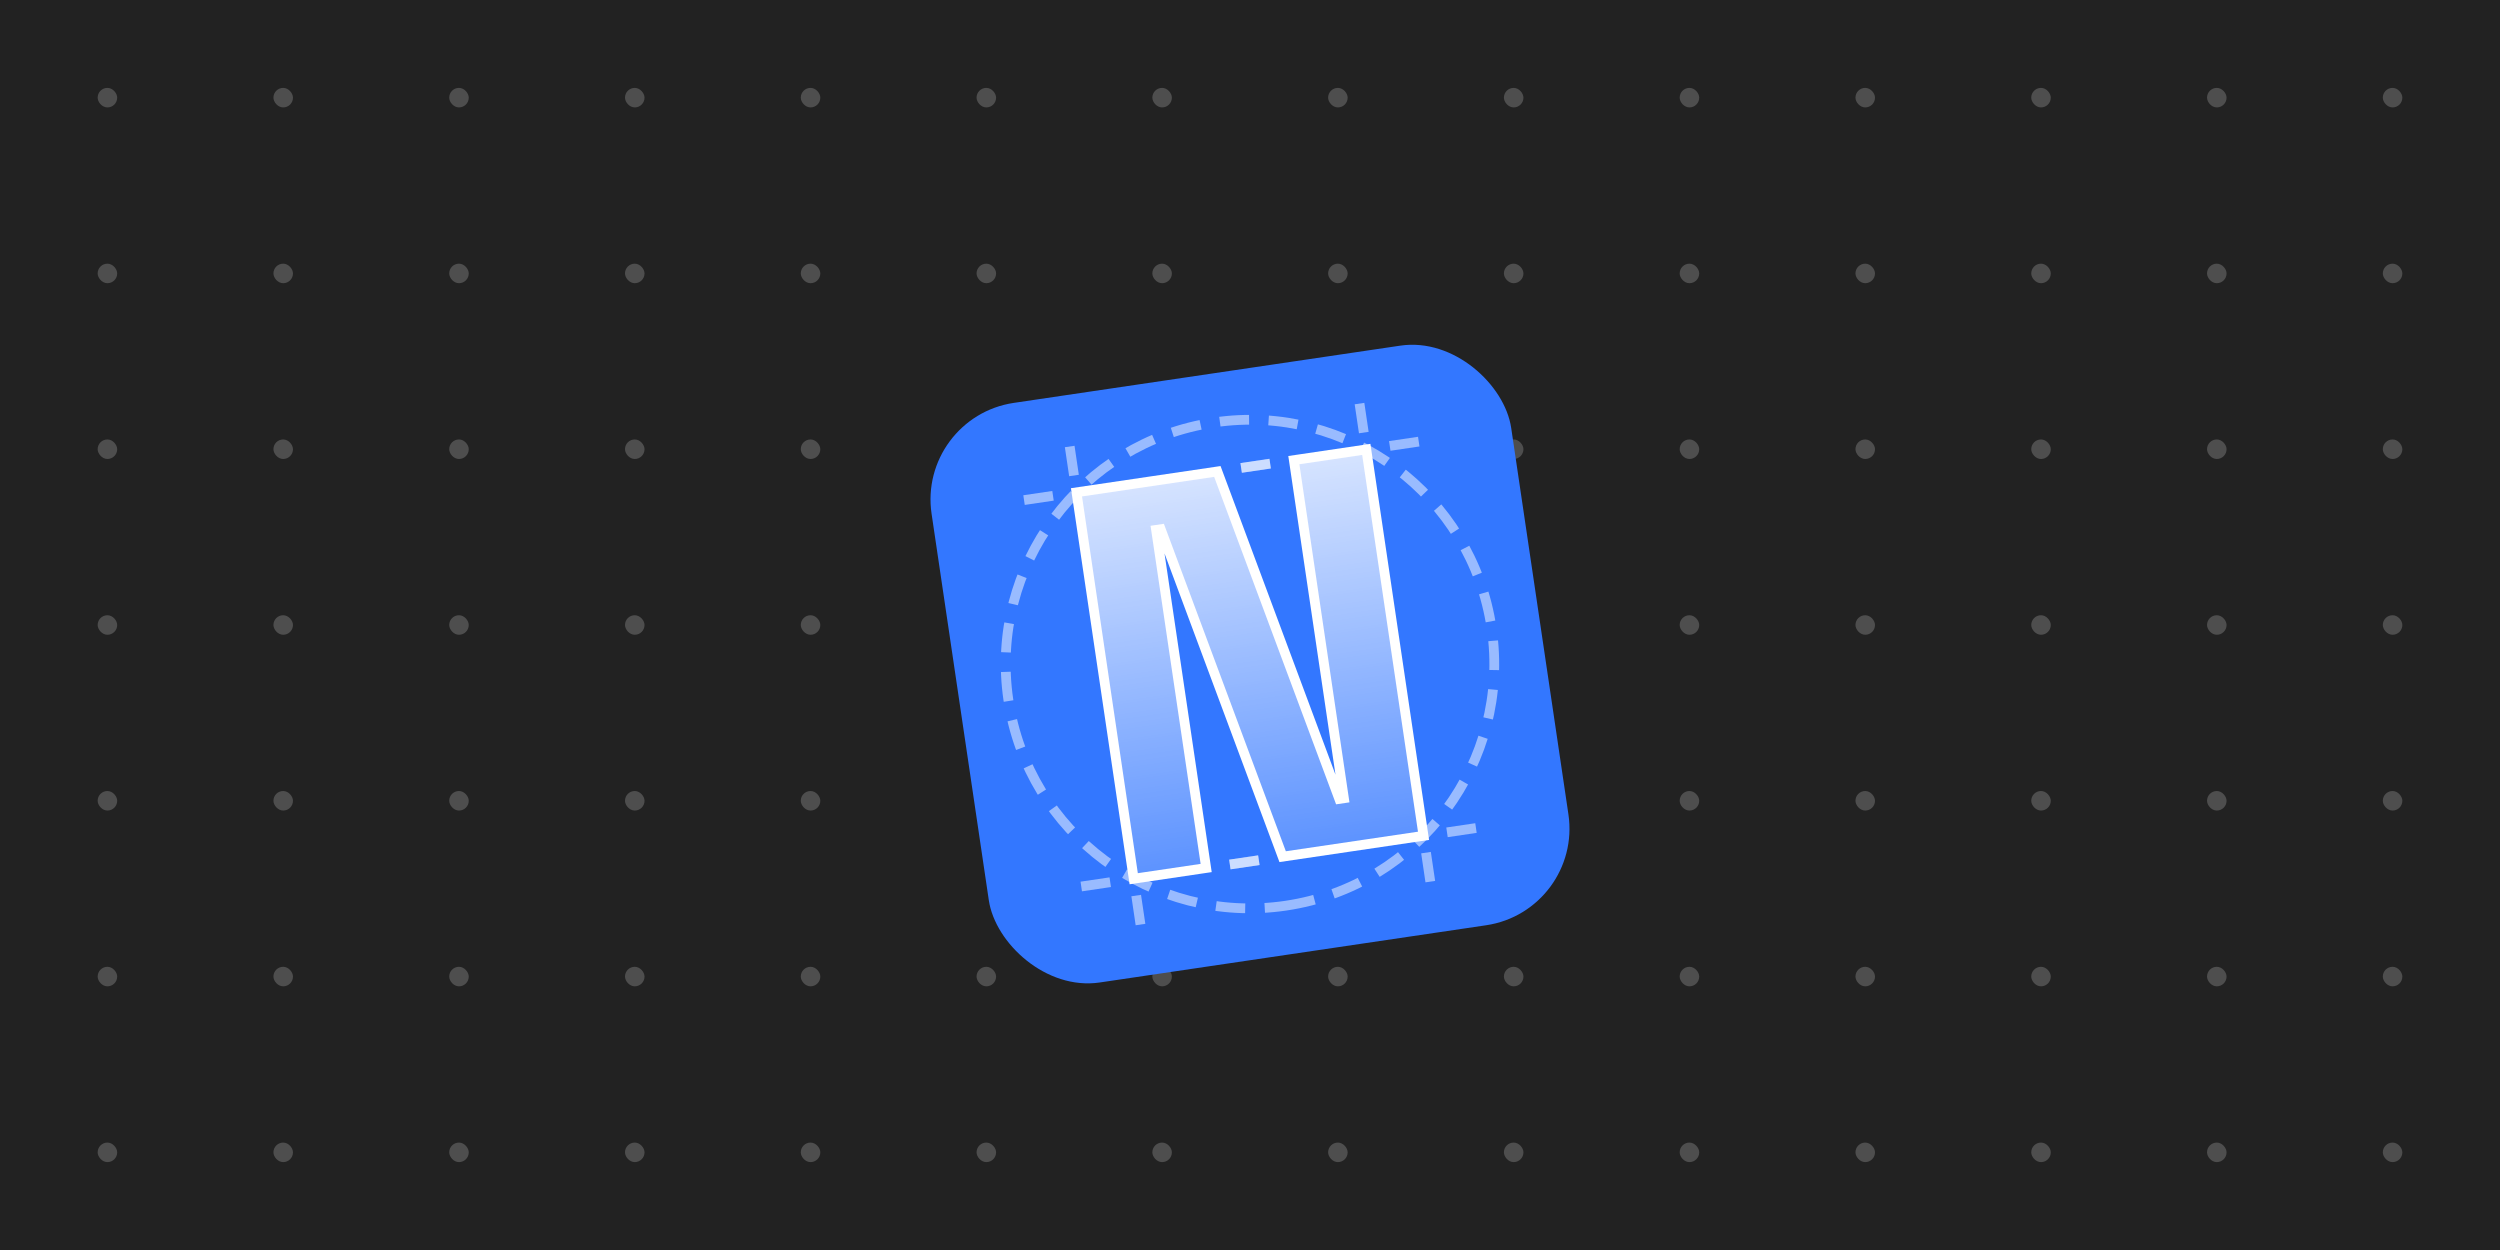<svg width="1024" height="512" viewBox="0 0 1024 512" fill="none" xmlns="http://www.w3.org/2000/svg">
<g clip-path="url(#clip0_1115_367)">
<rect width="1024" height="512" fill="#222222"/>
<rect x="40" y="36" width="8" height="8" rx="4" fill="white" fill-opacity="0.2"/>
<rect x="112" y="36" width="8" height="8" rx="4" fill="white" fill-opacity="0.2"/>
<rect x="184" y="36" width="8" height="8" rx="4" fill="white" fill-opacity="0.2"/>
<rect x="256" y="36" width="8" height="8" rx="4" fill="white" fill-opacity="0.2"/>
<rect x="328" y="36" width="8" height="8" rx="4" fill="white" fill-opacity="0.2"/>
<rect x="400" y="36" width="8" height="8" rx="4" fill="white" fill-opacity="0.2"/>
<rect x="472" y="36" width="8" height="8" rx="4" fill="white" fill-opacity="0.2"/>
<rect x="544" y="36" width="8" height="8" rx="4" fill="white" fill-opacity="0.2"/>
<rect x="616" y="36" width="8" height="8" rx="4" fill="white" fill-opacity="0.2"/>
<rect x="688" y="36" width="8" height="8" rx="4" fill="white" fill-opacity="0.2"/>
<rect x="760" y="36" width="8" height="8" rx="4" fill="white" fill-opacity="0.2"/>
<rect x="832" y="36" width="8" height="8" rx="4" fill="white" fill-opacity="0.2"/>
<rect x="904" y="36" width="8" height="8" rx="4" fill="white" fill-opacity="0.2"/>
<rect x="976" y="36" width="8" height="8" rx="4" fill="white" fill-opacity="0.2"/>
<rect x="40" y="108" width="8" height="8" rx="4" fill="white" fill-opacity="0.2"/>
<rect x="112" y="108" width="8" height="8" rx="4" fill="white" fill-opacity="0.2"/>
<rect x="184" y="108" width="8" height="8" rx="4" fill="white" fill-opacity="0.2"/>
<rect x="256" y="108" width="8" height="8" rx="4" fill="white" fill-opacity="0.2"/>
<rect x="328" y="108" width="8" height="8" rx="4" fill="white" fill-opacity="0.2"/>
<rect x="400" y="108" width="8" height="8" rx="4" fill="white" fill-opacity="0.2"/>
<rect x="472" y="108" width="8" height="8" rx="4" fill="white" fill-opacity="0.2"/>
<rect x="544" y="108" width="8" height="8" rx="4" fill="white" fill-opacity="0.2"/>
<rect x="616" y="108" width="8" height="8" rx="4" fill="white" fill-opacity="0.2"/>
<rect x="688" y="108" width="8" height="8" rx="4" fill="white" fill-opacity="0.2"/>
<rect x="760" y="108" width="8" height="8" rx="4" fill="white" fill-opacity="0.2"/>
<rect x="832" y="108" width="8" height="8" rx="4" fill="white" fill-opacity="0.2"/>
<rect x="904" y="108" width="8" height="8" rx="4" fill="white" fill-opacity="0.2"/>
<rect x="976" y="108" width="8" height="8" rx="4" fill="white" fill-opacity="0.2"/>
<rect x="40" y="180" width="8" height="8" rx="4" fill="white" fill-opacity="0.2"/>
<rect x="112" y="180" width="8" height="8" rx="4" fill="white" fill-opacity="0.2"/>
<rect x="184" y="180" width="8" height="8" rx="4" fill="white" fill-opacity="0.2"/>
<rect x="256" y="180" width="8" height="8" rx="4" fill="white" fill-opacity="0.2"/>
<rect x="328" y="180" width="8" height="8" rx="4" fill="white" fill-opacity="0.2"/>
<rect x="400" y="180" width="8" height="8" rx="4" fill="white" fill-opacity="0.2"/>
<rect x="472" y="180" width="8" height="8" rx="4" fill="white" fill-opacity="0.2"/>
<rect x="544" y="180" width="8" height="8" rx="4" fill="white" fill-opacity="0.2"/>
<rect x="616" y="180" width="8" height="8" rx="4" fill="white" fill-opacity="0.2"/>
<rect x="688" y="180" width="8" height="8" rx="4" fill="white" fill-opacity="0.2"/>
<rect x="760" y="180" width="8" height="8" rx="4" fill="white" fill-opacity="0.2"/>
<rect x="832" y="180" width="8" height="8" rx="4" fill="white" fill-opacity="0.2"/>
<rect x="904" y="180" width="8" height="8" rx="4" fill="white" fill-opacity="0.2"/>
<rect x="976" y="180" width="8" height="8" rx="4" fill="white" fill-opacity="0.2"/>
<rect x="40" y="252" width="8" height="8" rx="4" fill="white" fill-opacity="0.2"/>
<rect x="112" y="252" width="8" height="8" rx="4" fill="white" fill-opacity="0.2"/>
<rect x="184" y="252" width="8" height="8" rx="4" fill="white" fill-opacity="0.2"/>
<rect x="256" y="252" width="8" height="8" rx="4" fill="white" fill-opacity="0.2"/>
<rect x="328" y="252" width="8" height="8" rx="4" fill="white" fill-opacity="0.2"/>
<rect x="400" y="252" width="8" height="8" rx="4" fill="white" fill-opacity="0.2"/>
<rect x="472" y="252" width="8" height="8" rx="4" fill="white" fill-opacity="0.2"/>
<rect x="544" y="252" width="8" height="8" rx="4" fill="white" fill-opacity="0.2"/>
<rect x="616" y="252" width="8" height="8" rx="4" fill="white" fill-opacity="0.2"/>
<rect x="688" y="252" width="8" height="8" rx="4" fill="white" fill-opacity="0.2"/>
<rect x="760" y="252" width="8" height="8" rx="4" fill="white" fill-opacity="0.2"/>
<rect x="832" y="252" width="8" height="8" rx="4" fill="white" fill-opacity="0.2"/>
<rect x="904" y="252" width="8" height="8" rx="4" fill="white" fill-opacity="0.2"/>
<rect x="976" y="252" width="8" height="8" rx="4" fill="white" fill-opacity="0.2"/>
<rect x="40" y="324" width="8" height="8" rx="4" fill="white" fill-opacity="0.2"/>
<rect x="112" y="324" width="8" height="8" rx="4" fill="white" fill-opacity="0.2"/>
<rect x="184" y="324" width="8" height="8" rx="4" fill="white" fill-opacity="0.2"/>
<rect x="256" y="324" width="8" height="8" rx="4" fill="white" fill-opacity="0.2"/>
<rect x="328" y="324" width="8" height="8" rx="4" fill="white" fill-opacity="0.2"/>
<rect x="400" y="324" width="8" height="8" rx="4" fill="white" fill-opacity="0.2"/>
<rect x="472" y="324" width="8" height="8" rx="4" fill="white" fill-opacity="0.2"/>
<rect x="544" y="324" width="8" height="8" rx="4" fill="white" fill-opacity="0.2"/>
<rect x="616" y="324" width="8" height="8" rx="4" fill="white" fill-opacity="0.2"/>
<rect x="688" y="324" width="8" height="8" rx="4" fill="white" fill-opacity="0.2"/>
<rect x="760" y="324" width="8" height="8" rx="4" fill="white" fill-opacity="0.2"/>
<rect x="832" y="324" width="8" height="8" rx="4" fill="white" fill-opacity="0.2"/>
<rect x="904" y="324" width="8" height="8" rx="4" fill="white" fill-opacity="0.2"/>
<rect x="976" y="324" width="8" height="8" rx="4" fill="white" fill-opacity="0.2"/>
<rect x="40" y="396" width="8" height="8" rx="4" fill="white" fill-opacity="0.2"/>
<rect x="112" y="396" width="8" height="8" rx="4" fill="white" fill-opacity="0.2"/>
<rect x="184" y="396" width="8" height="8" rx="4" fill="white" fill-opacity="0.2"/>
<rect x="256" y="396" width="8" height="8" rx="4" fill="white" fill-opacity="0.2"/>
<rect x="328" y="396" width="8" height="8" rx="4" fill="white" fill-opacity="0.2"/>
<rect x="400" y="396" width="8" height="8" rx="4" fill="white" fill-opacity="0.2"/>
<rect x="472" y="396" width="8" height="8" rx="4" fill="white" fill-opacity="0.2"/>
<rect x="544" y="396" width="8" height="8" rx="4" fill="white" fill-opacity="0.2"/>
<rect x="616" y="396" width="8" height="8" rx="4" fill="white" fill-opacity="0.2"/>
<rect x="688" y="396" width="8" height="8" rx="4" fill="white" fill-opacity="0.2"/>
<rect x="760" y="396" width="8" height="8" rx="4" fill="white" fill-opacity="0.2"/>
<rect x="832" y="396" width="8" height="8" rx="4" fill="white" fill-opacity="0.2"/>
<rect x="904" y="396" width="8" height="8" rx="4" fill="white" fill-opacity="0.2"/>
<rect x="976" y="396" width="8" height="8" rx="4" fill="white" fill-opacity="0.2"/>
<rect x="40" y="468" width="8" height="8" rx="4" fill="white" fill-opacity="0.2"/>
<rect x="112" y="468" width="8" height="8" rx="4" fill="white" fill-opacity="0.2"/>
<rect x="184" y="468" width="8" height="8" rx="4" fill="white" fill-opacity="0.2"/>
<rect x="256" y="468" width="8" height="8" rx="4" fill="white" fill-opacity="0.2"/>
<rect x="328" y="468" width="8" height="8" rx="4" fill="white" fill-opacity="0.2"/>
<rect x="400" y="468" width="8" height="8" rx="4" fill="white" fill-opacity="0.2"/>
<rect x="472" y="468" width="8" height="8" rx="4" fill="white" fill-opacity="0.2"/>
<rect x="544" y="468" width="8" height="8" rx="4" fill="white" fill-opacity="0.2"/>
<rect x="616" y="468" width="8" height="8" rx="4" fill="white" fill-opacity="0.2"/>
<rect x="688" y="468" width="8" height="8" rx="4" fill="white" fill-opacity="0.2"/>
<rect x="760" y="468" width="8" height="8" rx="4" fill="white" fill-opacity="0.2"/>
<rect x="832" y="468" width="8" height="8" rx="4" fill="white" fill-opacity="0.2"/>
<rect x="904" y="468" width="8" height="8" rx="4" fill="white" fill-opacity="0.2"/>
<rect x="976" y="468" width="8" height="8" rx="4" fill="white" fill-opacity="0.2"/>
<g filter="url(#filter0_d_1115_367)">
<g clip-path="url(#clip1_1115_367)">
<rect x="375.714" y="154.876" width="240" height="240" rx="40" transform="rotate(-8.424 375.714 154.876)" fill="#3377FF"/>
<path d="M526.658 354.97C581.318 346.875 619.066 296.002 610.971 241.342C602.876 186.682 552.002 148.934 497.343 157.03C442.683 165.125 404.935 215.998 413.03 270.658C421.125 325.318 471.998 363.066 526.658 354.97Z" stroke="white" stroke-opacity="0.5" stroke-width="4" stroke-miterlimit="10" stroke-dasharray="12 8"/>
<path d="M559.632 168.073L529.956 172.468L550.467 310.957L548.578 311.237L498.628 177.108L440.927 185.654L464.368 343.927L494.044 339.532L473.534 201.043L475.423 200.763L525.373 334.892L583.073 326.346L559.632 168.073Z" fill="url(#paint0_linear_1115_367)"/>
<path d="M585.345 328.032L524.063 337.108L476.983 210.681L496.316 341.217L462.683 346.199L438.656 183.968L499.937 174.892L547.018 301.319L527.685 170.783L561.318 165.801L585.345 328.032ZM526.682 332.676L580.802 324.661L557.947 170.344L532.228 174.153L552.738 312.643L547.268 313.453L497.318 179.324L443.199 187.339L466.054 341.656L491.773 337.847L471.262 199.357L476.732 198.547L526.682 332.676Z" fill="white"/>
<path d="M515.912 338.315L504.042 340.073L503.456 336.116L515.326 334.358L515.912 338.315Z" fill="white" fill-opacity="0.5"/>
<path d="M519.959 171.927L508.088 173.685L508.674 177.642L520.545 175.884L519.959 171.927Z" fill="white" fill-opacity="0.5"/>
<path d="M440.126 166.595L436.169 167.181L437.928 179.052L441.884 178.466L440.126 166.595Z" fill="white" fill-opacity="0.5"/>
<path d="M558.831 149.015L554.875 149.601L556.633 161.471L560.589 160.885L558.831 149.015Z" fill="white" fill-opacity="0.5"/>
<path d="M586.073 332.948L582.116 333.534L583.874 345.405L587.831 344.819L586.073 332.948Z" fill="white" fill-opacity="0.5"/>
<path d="M467.367 350.529L463.411 351.115L465.169 362.985L469.126 362.399L467.367 350.529Z" fill="white" fill-opacity="0.5"/>
<path d="M515.912 338.315L515.326 334.358L503.456 336.116L504.042 340.073L515.912 338.315Z" fill="white" fill-opacity="0.5"/>
<path d="M455.046 347.33L454.46 343.373L442.589 345.131L443.175 349.088L455.046 347.33Z" fill="white" fill-opacity="0.5"/>
<path d="M520.545 175.884L519.959 171.927L508.088 173.685L508.674 177.642L520.545 175.884Z" fill="white" fill-opacity="0.5"/>
<path d="M604.852 325.143L604.266 321.186L592.396 322.944L592.982 326.901L604.852 325.143Z" fill="white" fill-opacity="0.5"/>
<path d="M431.605 189.056L431.019 185.099L419.149 186.857L419.735 190.814L431.605 189.056Z" fill="white" fill-opacity="0.5"/>
<path d="M581.411 166.869L580.825 162.912L568.955 164.67L569.541 168.627L581.411 166.869Z" fill="white" fill-opacity="0.5"/>
</g>
</g>
</g>
<defs>
<filter id="filter0_d_1115_367" x="343.714" y="103.714" width="336.572" height="336.572" filterUnits="userSpaceOnUse" color-interpolation-filters="sRGB">
<feFlood flood-opacity="0" result="BackgroundImageFix"/>
<feColorMatrix in="SourceAlpha" type="matrix" values="0 0 0 0 0 0 0 0 0 0 0 0 0 0 0 0 0 0 127 0" result="hardAlpha"/>
<feOffset dy="16"/>
<feGaussianBlur stdDeviation="16"/>
<feComposite in2="hardAlpha" operator="out"/>
<feColorMatrix type="matrix" values="0 0 0 0 0 0 0 0 0 0 0 0 0 0 0 0 0 0 0.2 0"/>
<feBlend mode="normal" in2="BackgroundImageFix" result="effect1_dropShadow_1115_367"/>
<feBlend mode="normal" in="SourceGraphic" in2="effect1_dropShadow_1115_367" result="shape"/>
</filter>
<linearGradient id="paint0_linear_1115_367" x1="500.28" y1="176.863" x2="523.721" y2="335.137" gradientUnits="userSpaceOnUse">
<stop stop-color="white" stop-opacity="0.8"/>
<stop offset="1" stop-color="white" stop-opacity="0.2"/>
</linearGradient>
<clipPath id="clip0_1115_367">
<rect width="1024" height="512" fill="white"/>
</clipPath>
<clipPath id="clip1_1115_367">
<rect x="375.714" y="154.876" width="240" height="240" rx="40" transform="rotate(-8.424 375.714 154.876)" fill="white"/>
</clipPath>
</defs>
</svg>
